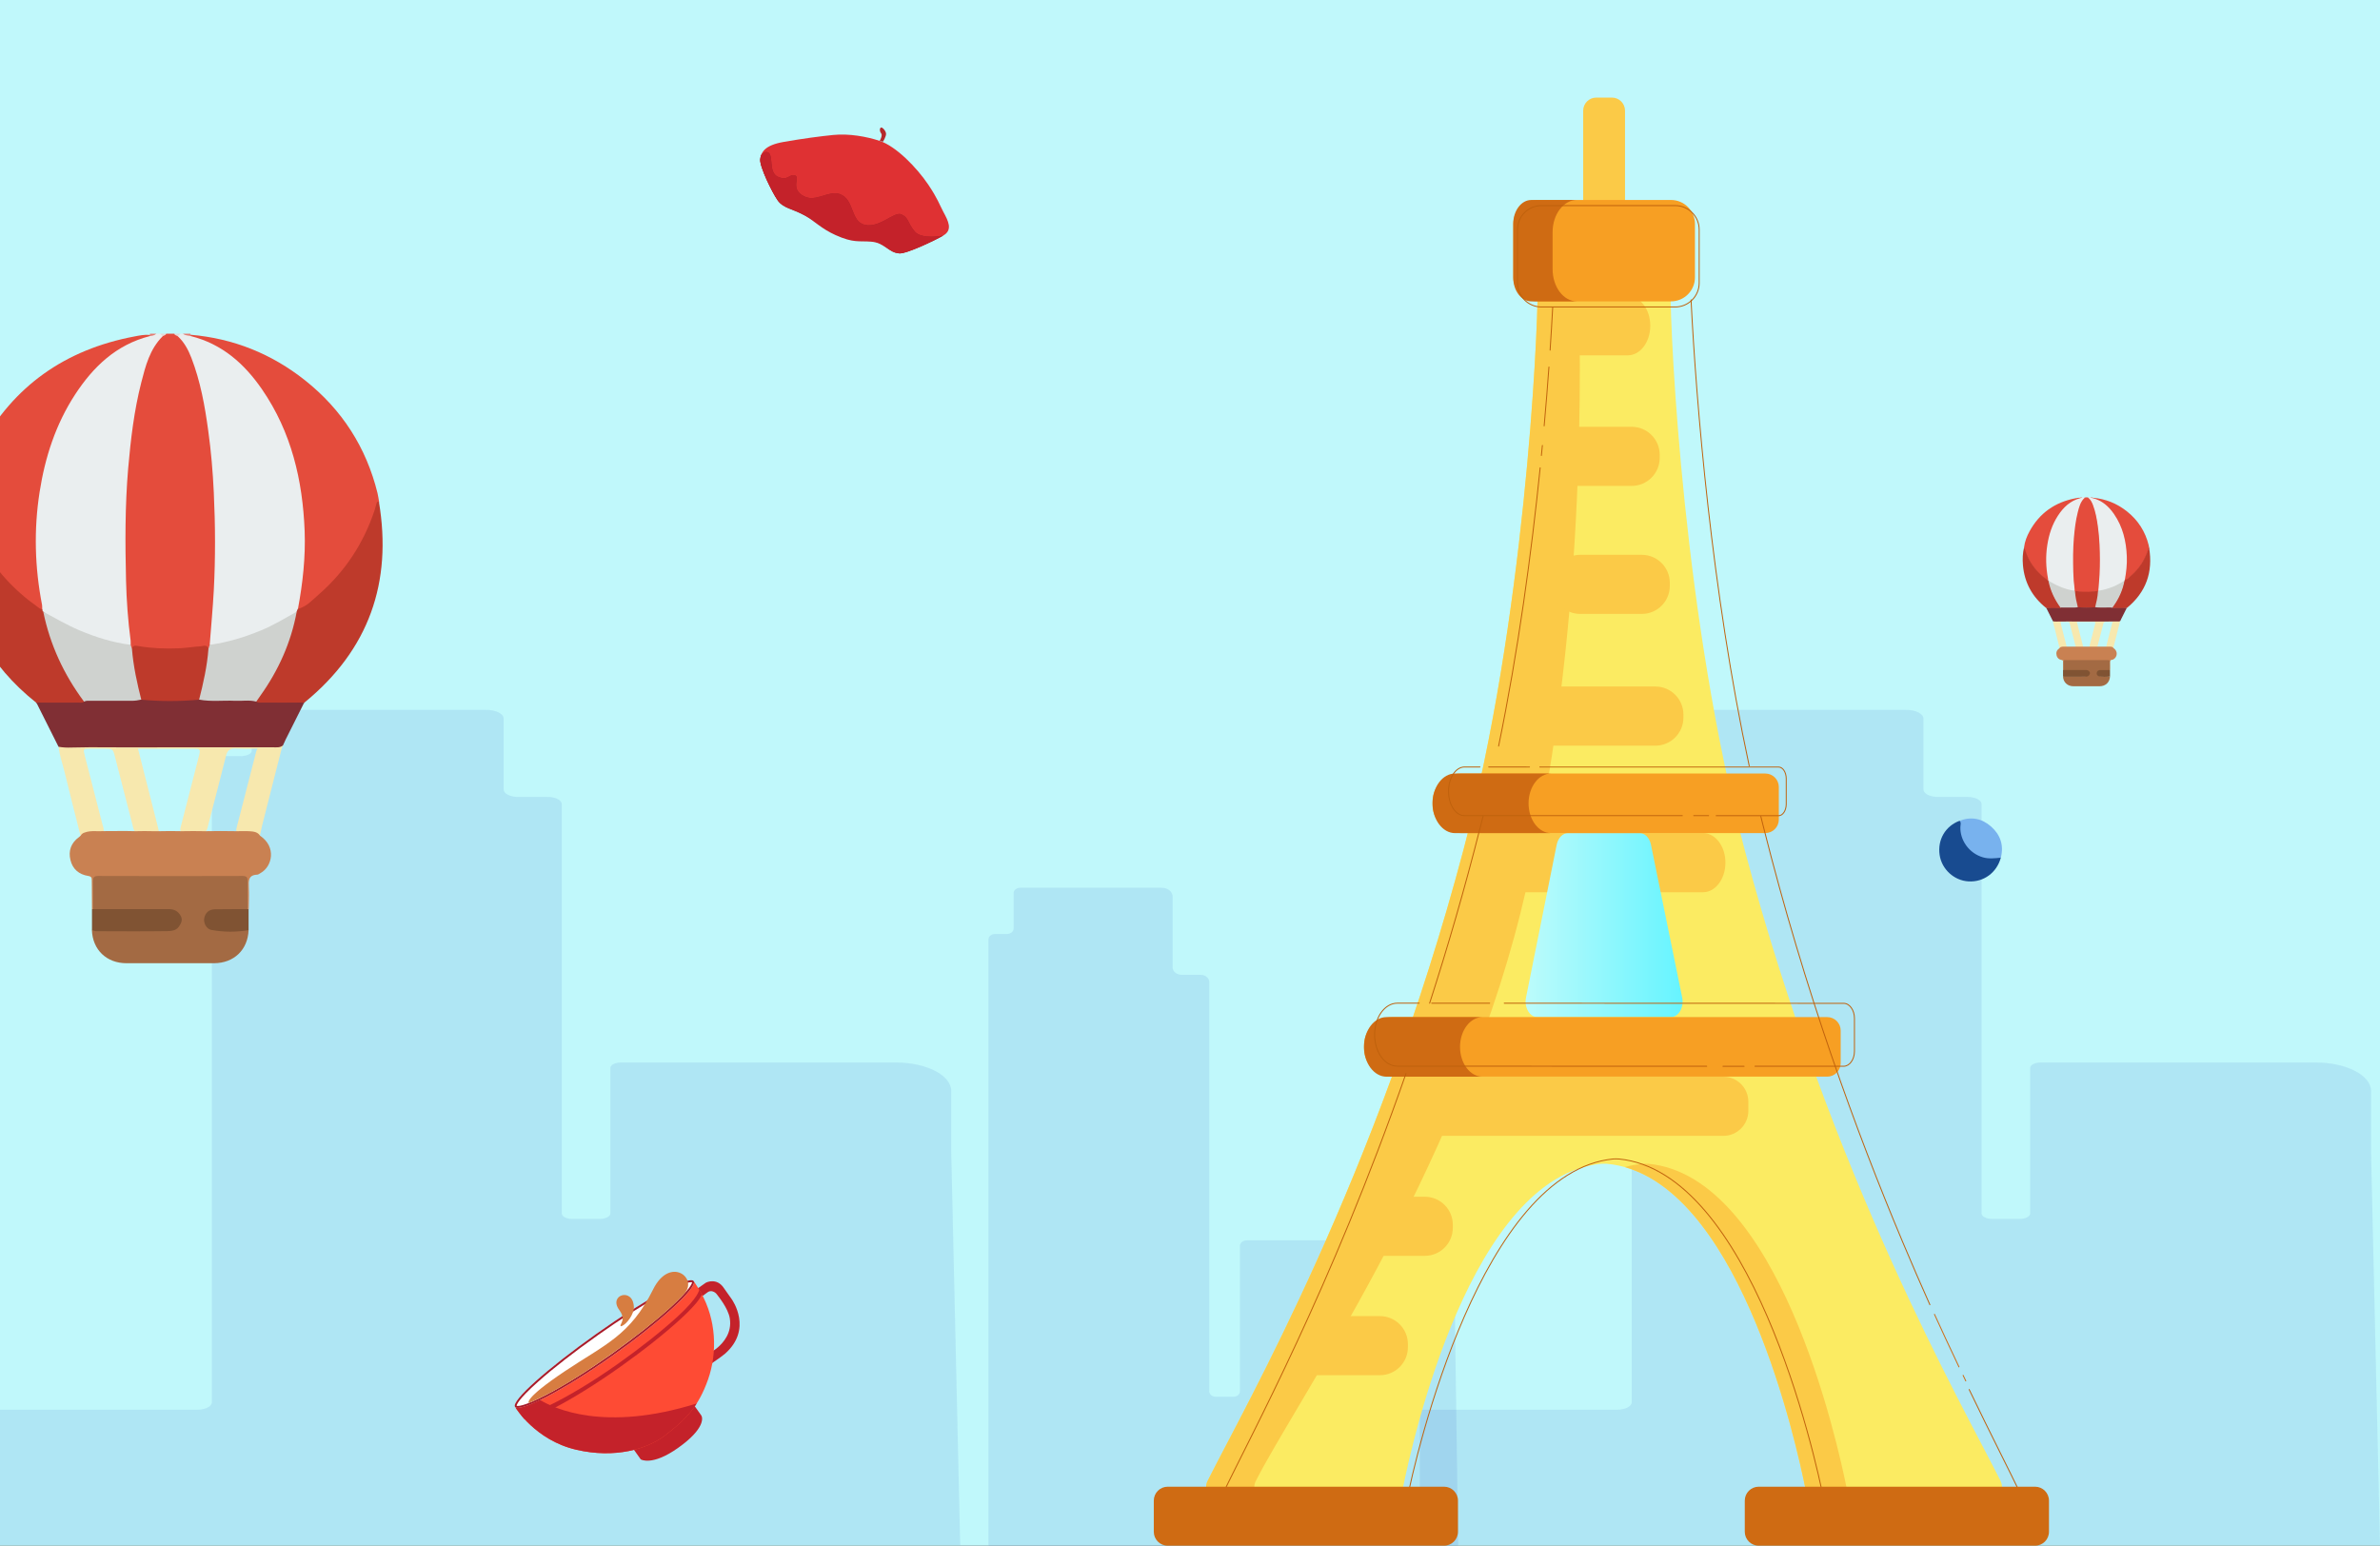 <svg width="1512" height="982" viewBox="0 0 1512 982" fill="none" xmlns="http://www.w3.org/2000/svg">
<rect x="0" y="0" width="1512" height="982" fill="#333333" stroke="none"/>
<g clip-path="url(#clip0_348_23135)">
<rect width="1512" height="982" fill="#C0F8FB"/>
<g style="mix-blend-mode:hard-light">
<path d="M604.298 731.494V693.094C604.298 683.108 588.563 675.021 569.133 675.021H394.47C390.774 675.021 387.764 676.568 387.764 678.467V770.952C387.764 772.852 384.755 774.399 381.059 774.399H363.582C359.886 774.399 356.876 772.852 356.876 770.952V510.866C356.876 508.342 352.916 506.306 348.006 506.306H329.103C324.087 506.306 319.969 504.217 319.969 501.612V456.536C319.916 453.47 315.058 451 309.092 451H166.637C162.941 451 159.932 452.547 159.932 454.446V476.916C159.932 478.816 156.922 480.363 153.226 480.363H141.346C137.65 480.363 134.64 481.91 134.64 483.809V890.873C134.64 893.478 130.522 895.622 125.4 895.622H0V981.676H610" fill="#1841BC" fill-opacity="0.1"/>
</g>
<g style="mix-blend-mode:hard-light">
<path d="M1506.3 731.494V693.094C1506.3 683.108 1490.56 675.021 1471.13 675.021H1296.47C1292.77 675.021 1289.76 676.568 1289.76 678.467V770.952C1289.76 772.852 1286.75 774.399 1283.06 774.399H1265.58C1261.89 774.399 1258.88 772.852 1258.88 770.952V510.866C1258.88 508.342 1254.92 506.306 1250.01 506.306H1231.1C1226.09 506.306 1221.97 504.217 1221.97 501.612V456.536C1221.92 453.47 1217.06 451 1211.09 451H1068.64C1064.94 451 1061.93 452.547 1061.93 454.446V476.916C1061.93 478.816 1058.92 480.363 1055.23 480.363H1043.35C1039.65 480.363 1036.64 481.91 1036.64 483.809V890.873C1036.64 893.478 1032.52 895.622 1027.4 895.622H902V981.676H1512" fill="#1841BC" fill-opacity="0.1"/>
</g>
<g style="mix-blend-mode:hard-light">
<path d="M924.401 844.494V806.094C924.401 796.108 914.47 788.021 902.207 788.021H791.969C789.636 788.021 787.736 789.568 787.736 791.467V883.952C787.736 885.852 785.837 887.399 783.504 887.399H772.474C770.141 887.399 768.242 885.852 768.242 883.952V623.866C768.242 621.342 765.742 619.306 762.643 619.306H750.713C747.547 619.306 744.948 617.217 744.948 614.612V569.536C744.914 566.47 741.848 564 738.083 564H648.173C645.84 564 643.94 565.547 643.94 567.446V589.916C643.94 591.816 642.041 593.363 639.708 593.363H632.21C629.877 593.363 627.978 594.91 627.978 596.809V1003.87C627.978 1006.48 625.379 1008.62 622.146 1008.62H543V1094.68H928" fill="#1841BC" fill-opacity="0.1"/>
</g>
<g clip-path="url(#clip1_348_23135)">
<path d="M1024.05 62H1014.11C1009.51 62 1005.79 65.725 1005.79 70.321V155.749C1005.79 160.344 1009.51 164.069 1014.11 164.069H1024.05C1028.64 164.069 1032.37 160.344 1032.37 155.749V70.321C1032.37 65.725 1028.64 62 1024.05 62Z" fill="#FBCA47"/>
<path d="M1270.99 940.925C1246.77 892.623 1163.7 748.386 1108.42 540.016C1069.81 394.44 1061.21 217.202 1061.21 181.663C1061.49 172.637 1043.79 168.477 1024.4 168.159C1021.47 168.124 1016.68 168.124 1013.75 168.159C994.362 168.477 976.663 172.637 976.945 181.663C976.945 217.202 968.377 394.44 929.735 540.016C874.452 748.421 791.386 892.623 767.165 940.925C764.838 945.544 767.376 951.714 771.537 951.714H885.946C888.343 951.714 890.424 949.599 891.023 946.531C897.369 914.729 934.601 747.046 1017.31 739.36C1017.91 739.29 1018.48 739.36 1019.08 739.325C1019.68 739.325 1020.24 739.325 1020.84 739.36C1103.55 747.011 1140.82 914.729 1147.13 946.531C1147.73 949.599 1149.81 951.714 1152.21 951.714H1266.58C1270.78 951.714 1273.28 945.544 1270.95 940.925H1270.99Z" fill="#FBEB62"/>
<path d="M1173.4 946.531C1167.05 914.73 1129.82 747.046 1047.11 739.36C1046.51 739.29 1045.94 739.36 1045.34 739.325C1044.74 739.325 1044.18 739.325 1043.58 739.36C1039.7 739.713 1035.89 740.453 1032.19 741.476C1106.97 762.489 1141.07 916.21 1147.13 946.531C1147.73 949.599 1149.81 951.714 1152.21 951.714H1178.47C1176.08 951.714 1174 949.599 1173.4 946.531Z" fill="#FBCA47"/>
<path d="M797.803 940.925C822.025 892.623 924.517 746.059 965.945 580.033C1010.54 401.244 1003.21 217.202 1003.21 181.663C1002.96 173.871 1016.12 169.711 1032.19 168.512C1029.65 168.336 1027.05 168.195 1024.37 168.159C1021.44 168.124 1016.64 168.124 1013.72 168.159C994.327 168.477 976.628 172.637 976.91 181.663C976.91 217.202 968.342 394.44 929.7 540.016C874.417 748.421 791.351 892.623 767.13 940.925C764.803 945.544 767.341 951.714 771.501 951.714H802.14C797.944 951.714 795.441 945.544 797.768 940.925H797.803Z" fill="#FBCA47"/>
<path d="M987.873 188.15H1034.2C1042.03 188.15 1048.41 196.541 1048.41 206.942C1048.41 217.308 1042.06 225.734 1034.2 225.734H987.873C980.046 225.734 980.822 217.343 980.822 206.942C980.822 196.577 980.046 188.15 987.873 188.15Z" fill="#FBCA47"/>
<path d="M1036.6 271.146H997.463C987.63 271.146 979.658 279.117 979.658 288.95V290.89C979.658 300.723 987.63 308.694 997.463 308.694H1036.6C1046.43 308.694 1054.4 300.723 1054.4 290.89V288.95C1054.4 279.117 1046.43 271.146 1036.6 271.146Z" fill="#FBCA47"/>
<path d="M1043.02 352.484H1003.88C994.048 352.484 986.076 360.455 986.076 370.289V372.228C986.076 382.061 994.048 390.033 1003.88 390.033H1043.02C1052.85 390.033 1060.82 382.061 1060.82 372.228V370.289C1060.82 360.455 1052.85 352.484 1043.02 352.484Z" fill="#FBCA47"/>
<path d="M979.271 436.149H1051.65C1061.46 436.149 1069.46 444.117 1069.46 453.954V455.928C1069.46 465.73 1061.49 473.733 1051.65 473.733H979.271C974.158 473.733 969.998 469.573 969.998 464.46V445.457C969.998 440.345 974.158 436.184 979.271 436.184V436.149Z" fill="#FBCA47"/>
<path d="M901.213 684.042H1094.84C1103.59 684.042 1110.71 691.164 1110.71 699.908V705.76C1110.71 714.504 1103.59 721.626 1094.84 721.626H901.213C897.123 721.626 893.809 718.312 893.809 714.222V691.481C893.809 687.391 897.123 684.077 901.213 684.077V684.042Z" fill="#FBCA47"/>
<path d="M905.161 760.303H874.875C865.042 760.303 857.07 768.274 857.07 778.108V780.047C857.07 789.88 865.042 797.852 874.875 797.852H905.161C914.994 797.852 922.966 789.88 922.966 780.047V778.108C922.966 768.274 914.994 760.303 905.161 760.303Z" fill="#FBCA47"/>
<path d="M876.638 836.141H837.502C827.669 836.141 819.697 844.113 819.697 853.946V855.885C819.697 865.718 827.669 873.69 837.502 873.69H876.638C886.471 873.69 894.442 865.718 894.442 855.885V853.946C894.442 844.113 886.471 836.141 876.638 836.141Z" fill="#FBCA47"/>
<path d="M1061.56 127.049H976.628C968.216 127.049 961.396 133.869 961.396 142.28V176.233C961.396 184.645 968.216 191.464 976.628 191.464H1061.56C1069.97 191.464 1076.79 184.645 1076.79 176.233V142.28C1076.79 133.869 1069.97 127.049 1061.56 127.049Z" fill="#F79F23"/>
<path d="M986.359 171.015V147.498C986.359 136.216 993.269 127.049 1001.84 127.049H972.82C966.509 127.049 961.361 133.819 961.361 142.175V176.339C961.361 184.695 966.474 191.464 972.82 191.464H1001.84C993.304 191.464 986.359 182.297 986.359 171.015Z" fill="#CF6B13"/>
<path d="M1081.94 529.298H957.869V566.847H983.572L989.46 537.513C990.306 533.247 993.232 530.285 996.582 530.285H1041.22C1044.53 530.285 1047.46 533.247 1048.34 537.478L1054.33 566.847H1081.94C1089.77 566.847 1096.15 558.456 1096.15 548.055C1096.15 537.654 1089.8 529.263 1081.94 529.263V529.298Z" fill="#FBCA47"/>
<path d="M969.47 633.73L988.967 536.632C989.848 532.295 992.81 529.263 996.194 529.263H1041.61C1044.99 529.263 1047.95 532.26 1048.83 536.596L1068.68 633.695C1069.99 640.006 1066.39 646.176 1061.46 646.176H976.697C971.761 646.176 968.2 640.006 969.47 633.73Z" fill="url(#paint0_linear_348_23135)"/>
<path d="M928.006 491.432H1121.5C1126.22 491.432 1130.07 495.275 1130.07 500V520.696C1130.07 525.42 1126.22 529.263 1121.5 529.263H928.006C918.099 529.263 910.096 521.224 910.096 511.352V509.343C910.096 499.435 918.134 491.432 928.006 491.432Z" fill="#F79F23"/>
<path d="M884.465 646.176H1160.81C1165.54 646.176 1169.38 650.019 1169.38 654.743V675.439C1169.38 680.164 1165.54 684.007 1160.81 684.007H884.465C874.558 684.007 866.555 675.968 866.555 666.096V664.086C866.555 654.179 874.593 646.176 884.465 646.176Z" fill="#F79F23"/>
<path d="M927.55 665.109C927.55 654.673 933.966 646.176 941.864 646.176H880.869C872.971 646.176 866.555 654.637 866.555 665.109C866.555 675.545 872.971 684.042 880.869 684.042H941.864C933.966 684.042 927.55 675.58 927.55 665.109Z" fill="#CF6B13"/>
<path d="M971.091 510.365C971.091 499.929 977.507 491.432 985.405 491.432H924.41C916.513 491.432 910.096 499.894 910.096 510.365C910.096 520.801 916.513 529.298 924.41 529.298H985.405C977.507 529.298 971.091 520.837 971.091 510.365Z" fill="#CF6B13"/>
<path d="M1064.24 130.61H979.307C970.895 130.61 964.076 137.43 964.076 145.841V179.794C964.076 188.206 970.895 195.025 979.307 195.025H1064.24C1072.65 195.025 1079.47 188.206 1079.47 179.794V145.841C1079.47 137.43 1072.65 130.61 1064.24 130.61Z" stroke="#BF610C" stroke-width="0.6" stroke-linecap="round" stroke-linejoin="round"/>
<path d="M942.214 518.439C941.721 520.484 941.368 521.859 940.452 525.385C930.439 564.978 919.544 602.351 908.227 637.361" stroke="#BF610C" stroke-width="0.6" stroke-linecap="round" stroke-linejoin="round"/>
<path d="M978.46 297.2C972.96 351.179 964.569 413.373 952.053 474.015" stroke="#BF610C" stroke-width="0.6" stroke-linecap="round" stroke-linejoin="round"/>
<path d="M979.869 282.992C979.657 285.107 979.446 287.223 979.234 289.373" stroke="#BF610C" stroke-width="0.6" stroke-linecap="round" stroke-linejoin="round"/>
<path d="M984.03 233.173C983.184 244.879 982.197 257.36 980.998 270.546" stroke="#BF610C" stroke-width="0.6" stroke-linecap="round" stroke-linejoin="round"/>
<path d="M986.429 195.025C985.97 203.416 985.441 212.583 984.771 222.455" stroke="#BF610C" stroke-width="0.6" stroke-linecap="round" stroke-linejoin="round"/>
<path d="M1111.27 486.602C1087.37 375.33 1077.57 255.738 1074.32 190.512" stroke="#BF610C" stroke-width="0.6" stroke-linecap="round" stroke-linejoin="round"/>
<path d="M1226.04 828.913C1220.43 816.397 1214.65 803.105 1208.76 789.073C1179.18 718.735 1146.6 629.675 1120.33 525.42C1119.77 523.163 1119.21 520.907 1118.64 518.65" stroke="#BF610C" stroke-width="0.6" stroke-linecap="round" stroke-linejoin="round"/>
<path d="M1244.51 868.401C1241.83 862.725 1239.04 856.837 1236.19 850.702C1233.83 845.625 1231.43 840.407 1228.96 835.013" stroke="#CF6B13" stroke-width="0.6" stroke-linecap="round" stroke-linejoin="round"/>
<path d="M1248.85 877.321C1248.28 876.158 1247.72 874.959 1247.15 873.76" stroke="#CF6B13" stroke-width="0.6" stroke-linecap="round" stroke-linejoin="round"/>
<path d="M893.243 681.962C845.223 819.5 794.946 911.168 776.718 949.352C774.391 954.253 776.895 960.775 781.125 960.775H888.237C890.634 960.775 892.75 958.554 893.349 955.346C899.73 921.71 941.757 744.367 1025.03 736.293C1025.63 736.222 1026.23 736.293 1026.8 736.258C1027.4 736.258 1027.96 736.258 1028.56 736.328C1111.84 744.473 1152.81 921.816 1159.15 955.451C1159.75 958.695 1161.87 960.916 1164.26 960.916H1279.41C1283.65 960.916 1286.18 954.429 1283.82 949.528C1276.95 935.108 1265.35 912.614 1251 882.786" stroke="#BF610C" stroke-width="0.6" stroke-linecap="round" stroke-linejoin="round"/>
<path d="M1084.27 677.414L887.672 677.343C879.704 677.343 873.287 668.388 873.287 657.317C873.287 646.282 879.739 637.326 887.707 637.326H901.599" stroke="#BF610C" stroke-width="0.6" stroke-linecap="round" stroke-linejoin="round"/>
<path d="M1108 677.449H1094.6" stroke="#BF610C" stroke-width="0.6" stroke-linecap="round" stroke-linejoin="round"/>
<path d="M955.648 637.361L1171.25 637.432C1175.05 637.432 1178.12 641.733 1178.12 646.987V667.859C1178.12 673.147 1175.02 677.413 1171.21 677.413H1139.34H1114.94" stroke="#BF610C" stroke-width="0.6" stroke-linecap="round" stroke-linejoin="round"/>
<path d="M909.566 637.361H946.375" stroke="#BF610C" stroke-width="0.6" stroke-linecap="round" stroke-linejoin="round"/>
<path d="M1068.75 518.192H930.369C924.763 518.157 920.215 511.246 920.25 502.714C920.25 494.182 924.798 487.271 930.404 487.271H940.206" stroke="#BF610C" stroke-width="0.6" stroke-linecap="round" stroke-linejoin="round"/>
<path d="M1085.46 518.192H1076.02" stroke="#BF610C" stroke-width="0.6" stroke-linecap="round" stroke-linejoin="round"/>
<path d="M978.213 487.307H1129.96C1132.64 487.342 1134.79 490.656 1134.79 494.746V510.859C1134.79 514.948 1132.6 518.227 1129.92 518.227H1107.47H1090.3" stroke="#BF610C" stroke-width="0.6" stroke-linecap="round" stroke-linejoin="round"/>
<path d="M945.775 487.271L971.689 487.307" stroke="#BF610C" stroke-width="0.6" stroke-linecap="round" stroke-linejoin="round"/>
<path d="M917.395 944.522H741.85C736.962 944.522 733 948.484 733 953.371V973.15C733 978.038 736.962 982 741.85 982H917.395C922.282 982 926.244 978.038 926.244 973.15V953.371C926.244 948.484 922.282 944.522 917.395 944.522Z" fill="#CF6B13"/>
<path d="M1292.85 944.522H1117.3C1112.42 944.522 1108.45 948.484 1108.45 953.371V973.15C1108.45 978.038 1112.42 982 1117.3 982H1292.85C1297.74 982 1301.7 978.038 1301.7 973.15V953.371C1301.7 948.484 1297.74 944.522 1292.85 944.522Z" fill="#CF6B13"/>
<g clip-path="url(#clip2_348_23135)">
<path d="M1271.11 544.908C1268.55 554.413 1260.21 560.543 1250.55 559.961C1241.39 559.418 1233.59 552.279 1232.23 543.162C1230.8 533.502 1235.88 524.811 1244.92 521.436C1246.82 522.018 1246.16 523.647 1246.16 524.85C1246.16 533.269 1249.92 539.243 1257.41 542.968C1260.79 544.636 1264.36 544.636 1267.97 544.442C1269.05 544.404 1270.18 543.938 1271.11 544.869V544.908Z" fill="#184B90"/>
<path d="M1271.11 544.908C1267.35 545.257 1263.62 545.761 1259.9 544.714C1250.82 542.153 1245.11 533.618 1245.42 525.393C1245.46 524.074 1246.08 522.638 1244.96 521.435C1252.37 518.603 1259.16 520 1264.98 525.16C1270.88 530.398 1273.13 537.071 1271.11 544.908Z" fill="#78B2EE"/>
</g>
</g>
<g clip-path="url(#clip3_348_23135)">
<path d="M1324.83 316H1326.28C1326.62 316.218 1327.07 316.187 1327.37 316.499C1328.85 317.763 1329.52 319.495 1330.16 321.226C1331.77 325.47 1332.49 329.9 1333.14 334.362C1334.59 344.066 1334.47 353.832 1334.3 363.582C1334.24 367.466 1333.91 371.367 1333.35 375.236C1333.28 375.594 1333.25 375.953 1332.8 376.062C1331.68 375.75 1330.55 376.031 1329.45 376.156C1326.31 376.515 1323.19 376.359 1320.07 376C1319.46 375.938 1318.87 375.938 1318.28 376.062C1317.81 375.969 1317.78 375.61 1317.7 375.251C1317.14 370.368 1316.7 365.485 1316.7 360.571C1316.7 354.924 1316.51 349.261 1316.95 343.613C1317.5 336.53 1318.23 329.463 1320.37 322.63C1321.07 320.399 1321.82 318.153 1323.69 316.484C1324.02 316.187 1324.47 316.218 1324.83 316Z" fill="#E44C3C"/>
<path d="M1333.06 375.282C1333.33 371.835 1333.66 368.371 1333.84 364.924C1334.17 358.699 1334.14 352.459 1333.84 346.218C1333.66 342.287 1333.33 338.371 1332.78 334.471C1332.14 329.76 1331.3 325.095 1329.59 320.633C1328.99 319.105 1328.23 317.638 1326.98 316.484C1326.84 316.016 1327.37 316.203 1327.48 316H1327.96C1328.48 316.203 1329.06 316.14 1329.57 316.359C1332.27 316.64 1334.52 317.95 1336.62 319.463C1340.94 322.599 1343.99 326.733 1346.26 331.413C1349.02 337.045 1350.55 343.005 1351.19 349.183C1351.85 355.626 1351.49 362.022 1350.18 368.387C1350.1 368.637 1349.98 368.855 1349.82 369.058C1346.11 371.663 1341.99 373.457 1337.6 374.674C1336.53 374.97 1335.44 375.251 1334.33 375.423C1333.89 375.485 1333.45 375.641 1333.08 375.282H1333.06Z" fill="#EAEEEF"/>
<path d="M1324.11 316.484C1321.65 318.933 1320.83 322.147 1320.02 325.314C1318.65 330.68 1318.01 336.172 1317.53 341.679C1316.92 348.808 1316.95 355.938 1317.12 363.067C1317.22 366.874 1317.5 370.696 1318 374.487C1318.03 374.752 1318 375.033 1318.01 375.298C1317.54 375.719 1317.03 375.485 1316.53 375.392C1311.47 374.456 1306.83 372.505 1302.46 369.9C1302.05 369.651 1301.66 369.385 1301.24 369.151C1301.02 368.98 1300.9 368.761 1300.85 368.496C1299.96 363.52 1299.4 358.527 1299.6 353.473C1299.98 344.206 1302.02 335.36 1307.14 327.388C1309.98 322.958 1313.6 319.323 1318.59 317.123C1319.51 316.718 1320.48 316.484 1321.47 316.359C1321.94 316.234 1322.43 316.156 1322.89 316H1323.61C1323.72 316.203 1324.25 316.016 1324.11 316.484Z" fill="#EAEEEF"/>
<path d="M1329.43 316.437C1328.93 316.328 1328.39 316.374 1327.96 316H1329.42C1329.42 316 1329.43 316.125 1329.42 316.203C1329.49 316.25 1329.52 316.312 1329.49 316.359C1329.46 316.421 1329.45 316.437 1329.42 316.437H1329.43Z" fill="#E57D73"/>
<path d="M1322.89 316C1322.55 316.328 1322.13 316.406 1321.68 316.437C1321.6 316.39 1321.58 316.343 1321.6 316.296C1321.63 316.25 1321.66 316.234 1321.68 316.234C1321.69 316.156 1321.69 316.078 1321.68 316H1322.88H1322.89Z" fill="#E57D73"/>
<path d="M1324.11 316.484C1323.94 316.328 1323.78 316.156 1323.61 316C1324.02 316 1324.42 316 1324.81 316C1324.67 316.296 1324.36 316.343 1324.09 316.484H1324.11Z" fill="#E5D8D6"/>
<path d="M1327.48 316C1327.31 316.156 1327.15 316.328 1326.98 316.484C1326.73 316.343 1326.42 316.296 1326.26 316C1326.67 316 1327.07 316 1327.48 316Z" fill="#E5D8D7"/>
<path d="M1329.43 316.437C1329.43 316.359 1329.43 316.281 1329.43 316.203C1337.62 316.905 1344.89 319.853 1351.22 324.877C1358.32 330.509 1362.91 337.716 1365.05 346.374C1365.19 346.936 1365.25 347.513 1365.36 348.091C1364.47 350.883 1363.41 353.598 1361.97 356.172C1359.34 360.914 1355.79 364.877 1351.35 368.075C1350.94 368.371 1350.54 368.917 1349.88 368.465C1350.8 363.551 1351.35 358.59 1351.16 353.598C1350.79 343.956 1348.65 334.768 1343.05 326.624C1339.71 321.772 1335.48 317.966 1329.45 316.452L1329.43 316.437Z" fill="#E44C3C"/>
<path d="M1321.68 316.234C1321.68 316.234 1321.68 316.374 1321.68 316.452C1315.2 318.106 1310.85 322.334 1307.4 327.607C1303.7 333.286 1301.68 339.573 1300.65 346.187C1299.52 353.379 1299.73 360.555 1301.11 367.7C1301.16 367.966 1301.13 368.247 1301.15 368.512C1300.54 368.855 1300.15 368.387 1299.76 368.106C1295.37 364.939 1291.8 361.055 1289.23 356.359C1288.26 354.596 1287.36 352.817 1286.68 350.93C1286.31 349.853 1285.89 348.793 1285.89 347.638C1286.33 344.034 1287.65 340.696 1289.37 337.544C1295.67 325.984 1305.5 319.027 1318.7 316.53C1319.66 316.343 1320.66 316.14 1321.68 316.234Z" fill="#E44C3C"/>
<path d="M1332.08 411.133C1330.62 411.133 1329.17 411.133 1327.7 411.133C1327.25 410.54 1327.57 409.931 1327.72 409.339C1328.81 405.064 1329.92 400.805 1331.01 396.53C1331.35 395.189 1331.29 395.111 1329.9 395.111C1326.4 395.111 1322.91 395.111 1319.43 395.111C1318.5 395.251 1318.95 395.86 1319.06 396.265C1319.84 399.401 1320.65 402.521 1321.46 405.641C1321.8 406.999 1322.18 408.356 1322.5 409.713C1322.63 410.197 1322.83 410.696 1322.43 411.148C1321.29 411.148 1320.16 411.148 1319.03 411.148C1318.54 410.711 1318.48 410.119 1318.34 409.557C1317.2 405.204 1316.11 400.852 1314.99 396.515C1314.63 395.142 1314.56 395.111 1313.1 395.095C1312.21 395.095 1311.33 395.095 1310.45 395.095C1308.92 395.095 1308.92 395.095 1309.28 396.499C1310.4 400.852 1311.51 405.204 1312.63 409.541C1312.77 410.056 1313 410.587 1312.79 411.133C1311.58 411.257 1310.35 411.039 1309.15 411.382C1308.01 406.406 1306.64 401.476 1305.41 396.515C1305.23 395.813 1305 395.173 1304.31 394.783V394.768C1306.09 394.424 1307.9 394.612 1309.7 394.596C1321.63 394.565 1333.57 394.596 1345.5 394.596C1346.01 394.596 1346.53 394.518 1347.06 394.487C1347.01 394.58 1346.97 394.69 1346.9 394.783C1345.55 395.423 1344.1 395.017 1342.69 395.095C1341.13 395.095 1339.56 395.142 1337.98 395.064C1336.89 395.017 1336.4 395.47 1336.17 396.468C1335.09 400.836 1333.94 405.173 1332.82 409.526C1332.68 410.087 1332.6 410.68 1332.11 411.117L1332.08 411.133Z" fill="#F7E8AE"/>
<path d="M1342.41 394.783C1343.89 394.783 1345.38 394.783 1346.86 394.783C1345.59 399.775 1344.31 404.768 1343.05 409.76C1342.89 410.399 1342.77 411.039 1342.63 411.694C1341.27 410.945 1339.77 411.257 1338.32 411.133C1337.98 410.696 1338.18 410.228 1338.29 409.791C1339.48 405.173 1340.66 400.571 1341.85 395.953C1341.96 395.532 1342.07 395.111 1342.4 394.799L1342.41 394.783Z" fill="#F7E8AE"/>
<path d="M1304.28 394.768C1305.05 394.627 1305.34 395.002 1305.52 395.688C1306.73 400.509 1307.96 405.329 1309.23 410.15C1309.35 410.602 1309.37 410.977 1309.12 411.382C1308.9 411.491 1308.68 411.585 1308.45 411.694C1307.42 407.607 1306.37 403.519 1305.38 399.417C1305 397.872 1304.44 396.374 1304.28 394.783V394.768Z" fill="#F7E8AE"/>
<path d="M1319.32 394.783C1320.63 399.916 1321.94 405.064 1323.24 410.197C1323.31 410.493 1323.35 410.805 1323.39 411.101C1323.06 411.101 1322.74 411.101 1322.41 411.101C1321.93 408.247 1321.02 405.47 1320.33 402.661C1319.76 400.29 1319.16 397.934 1318.51 395.579C1318.26 394.721 1318.63 394.643 1319.32 394.752V394.783Z" fill="#F7E8AE"/>
<path d="M1340.48 429.666C1340.34 433.426 1337.7 435.969 1333.88 435.984C1328.32 436 1322.77 436 1317.22 435.984C1313.41 435.984 1310.74 433.41 1310.62 429.666C1311.04 429.463 1311.48 429.541 1311.91 429.541C1315.84 429.541 1319.77 429.541 1323.71 429.541C1324.47 429.541 1325.23 429.526 1325.97 429.276C1326.78 429.011 1327.26 428.465 1327.22 427.623C1327.17 426.827 1326.61 426.374 1325.86 426.156C1325.36 426.016 1324.83 426.047 1324.3 426.047C1320.37 426.047 1316.44 426.047 1312.5 426.047C1311.88 426.047 1311.19 426.187 1310.71 425.626C1310.66 423.8 1310.73 421.959 1310.68 420.134C1310.65 419.37 1311.01 419.073 1311.72 419.027C1312.13 418.995 1312.52 418.995 1312.93 418.995C1321.32 418.995 1329.73 418.995 1338.12 418.995C1338.4 418.995 1338.68 418.995 1338.96 418.995C1340.27 419.058 1340.4 419.183 1340.4 420.431C1340.4 422.1 1340.4 423.785 1340.4 425.454C1340.2 426.125 1339.59 426 1339.1 426.016C1337.73 426.062 1336.37 426.016 1335 426.031C1334.56 426.031 1334.11 426.031 1333.67 426.125C1332.94 426.328 1332.5 426.811 1332.41 427.529C1332.3 428.262 1332.65 428.824 1333.32 429.167C1334 429.541 1334.78 429.541 1335.55 429.573C1337.19 429.635 1338.84 429.432 1340.48 429.666Z" fill="#A36A43"/>
<path d="M1340.3 425.672C1340.3 423.909 1340.27 422.162 1340.3 420.399C1340.3 419.682 1340.16 419.354 1339.32 419.354C1330.15 419.385 1320.97 419.385 1311.8 419.354C1310.96 419.354 1310.8 419.697 1310.82 420.399C1310.85 422.162 1310.82 423.909 1310.82 425.672C1310.77 425.75 1310.71 425.75 1310.63 425.688C1310.63 423.863 1310.6 422.037 1310.6 420.212C1310.6 419.744 1310.54 419.448 1309.93 419.354C1308.13 419.073 1306.93 418.028 1306.53 416.328C1306.09 414.549 1306.64 413.036 1308.2 411.913C1308.29 411.85 1308.38 411.757 1308.46 411.679C1308.65 411.367 1308.9 411.164 1309.26 411.07C1310.43 410.633 1311.66 410.899 1312.88 410.805C1314.91 410.805 1316.95 410.758 1318.98 410.821C1320.1 410.789 1321.22 410.789 1322.33 410.821C1322.71 410.821 1323.08 410.805 1323.45 410.821C1324.89 410.774 1326.31 410.789 1327.74 410.821C1329.2 410.789 1330.63 410.789 1332.08 410.821C1334.14 410.789 1336.18 410.774 1338.24 410.821C1339.09 410.821 1339.93 410.774 1340.77 410.836C1341.5 410.883 1342.22 410.992 1342.66 411.679C1345.84 413.816 1344.98 417.56 1342.77 418.792C1342.57 418.902 1342.35 419.089 1342.13 419.104C1340.41 419.167 1340.48 420.29 1340.52 421.491C1340.58 422.88 1340.52 424.284 1340.51 425.688C1340.44 425.766 1340.38 425.75 1340.33 425.672H1340.3Z" fill="#C98152"/>
<path d="M1310.62 425.688C1310.62 425.688 1310.74 425.688 1310.8 425.672C1315.62 425.672 1320.45 425.688 1325.28 425.672C1326.33 425.672 1327.04 426.078 1327.53 426.936C1327.98 427.716 1327.62 428.387 1327.2 429.011C1326.67 429.775 1325.73 429.853 1324.94 429.869C1320.43 429.931 1315.94 429.9 1311.43 429.885C1311.16 429.885 1310.9 429.744 1310.63 429.666C1310.63 428.34 1310.63 427.014 1310.63 425.672L1310.62 425.688Z" fill="#805333"/>
<path d="M1340.3 425.672C1340.3 425.672 1340.43 425.688 1340.48 425.688C1340.48 427.014 1340.48 428.34 1340.48 429.682C1338.11 430.072 1335.72 430.072 1333.36 429.635C1332.46 429.463 1331.86 428.34 1332.02 427.451C1332.21 426.374 1332.91 425.719 1334.06 425.704C1336.14 425.672 1338.23 425.688 1340.3 425.672Z" fill="#805333"/>
<path d="M1304.27 394.752C1302.89 392.022 1301.52 389.292 1300.15 386.546C1300.57 386.125 1301.12 386.218 1301.63 386.218C1317.57 386.218 1333.53 386.218 1349.48 386.218C1349.99 386.218 1350.54 386.125 1350.96 386.546C1349.82 388.808 1348.68 391.055 1347.56 393.317C1347.37 393.691 1347.2 394.097 1347.03 394.471C1346.45 394.955 1345.73 394.83 1345.06 394.83C1336.73 394.861 1328.42 394.799 1320.09 394.845C1315.62 394.877 1311.16 394.752 1306.7 394.877C1305.91 394.908 1305.09 394.877 1304.3 394.736L1304.27 394.752Z" fill="#802F34"/>
<path d="M1285.91 347.623C1286.89 350.571 1287.97 353.488 1289.51 356.234C1292.18 360.945 1295.75 364.877 1300.23 368.044C1300.51 368.247 1300.77 368.527 1301.18 368.512C1301.24 368.668 1301.12 368.917 1301.4 368.995C1301.72 369.245 1301.88 369.588 1301.97 369.994C1303.19 375.423 1305.44 380.415 1308.73 384.97C1309.03 385.376 1309.57 385.797 1309.06 386.406C1306.03 386.421 1303.02 386.577 1300.01 386.328C1291.05 379.229 1286.11 370.134 1285.16 358.995C1284.83 355.173 1284.99 351.382 1285.91 347.623Z" fill="#BE3A2B"/>
<path d="M1349.85 368.465C1351.52 368.044 1352.61 366.78 1353.8 365.75C1358.85 361.351 1362.38 355.969 1364.47 349.713C1364.63 349.229 1364.77 348.746 1364.89 348.262C1364.97 347.981 1365.13 348.013 1365.33 348.091C1367.87 363.379 1363.46 376.234 1351.12 386.312C1348.11 386.546 1345.09 386.39 1342.08 386.39C1341.57 385.922 1341.99 385.532 1342.21 385.173C1342.88 384.112 1343.64 383.114 1344.3 382.038C1346.56 378.325 1348.11 374.331 1349.09 370.119C1349.2 369.682 1349.45 369.339 1349.63 368.964C1349.7 368.793 1349.77 368.637 1349.84 368.465H1349.85Z" fill="#BE3A2B"/>
<path d="M1320.05 385.891C1320.02 386.25 1319.79 386.312 1319.46 386.312C1316.2 386.312 1312.94 386.312 1309.68 386.312C1309.49 386.312 1309.31 386.187 1309.12 386.125C1305.27 380.961 1302.63 375.267 1301.35 368.995C1303.63 370.212 1305.86 371.523 1308.25 372.537C1311.38 373.863 1314.61 374.877 1318.01 375.298C1318.09 375.548 1318.17 375.797 1318.25 376.047C1318.54 376.25 1318.57 376.562 1318.62 376.874C1318.99 379.526 1319.52 382.162 1320.12 384.783C1320.2 385.158 1320.32 385.548 1320.05 385.906V385.891Z" fill="#CFD2CF"/>
<path d="M1341.96 386.109C1341.6 386.359 1341.19 386.312 1340.8 386.312C1337.9 386.312 1335.02 386.312 1332.11 386.312C1331.74 386.312 1331.18 386.562 1331.04 385.891C1330.8 385.579 1330.87 385.22 1330.94 384.877C1331.55 382.178 1332.1 379.479 1332.47 376.749C1332.5 376.484 1332.57 376.203 1332.83 376.047C1332.91 375.797 1332.99 375.548 1333.07 375.298C1336.45 374.846 1339.66 373.863 1342.8 372.568C1345.2 371.585 1347.4 370.243 1349.65 368.98C1348.57 374.846 1346.17 380.181 1342.68 385.064C1342.43 385.407 1342.19 385.766 1341.94 386.125L1341.96 386.109Z" fill="#CFD2CF"/>
<path d="M1332.83 376.031C1332.58 379.37 1331.85 382.63 1331.02 385.875C1330.74 386.296 1330.32 386.312 1329.87 386.312C1326.98 386.312 1324.09 386.312 1321.21 386.312C1320.76 386.312 1320.33 386.312 1320.05 385.875C1319.23 382.63 1318.51 379.37 1318.24 376.031C1318.43 375.282 1319.07 375.485 1319.52 375.548C1322.02 375.969 1324.53 376.062 1327.04 375.969C1328.48 375.922 1329.9 375.672 1331.32 375.579C1331.85 375.548 1332.55 375.173 1332.83 376.031Z" fill="#BE3A2B"/>
<path d="M1341.96 386.109C1342.33 386.437 1342.8 386.297 1343.22 386.312C1345.86 386.312 1348.49 386.312 1351.13 386.312C1351.07 386.39 1351.01 386.468 1350.94 386.546C1334.02 386.546 1317.07 386.546 1300.15 386.546C1300.09 386.468 1300.02 386.39 1299.96 386.312C1302.6 386.312 1305.23 386.312 1307.87 386.312C1308.29 386.312 1308.76 386.453 1309.13 386.125C1309.54 385.891 1309.99 385.969 1310.41 385.969C1313 385.969 1315.61 385.969 1318.2 385.969C1318.81 385.969 1319.38 385.891 1319.98 385.75C1323.69 386.109 1327.39 386.094 1331.1 385.75C1333.36 386.172 1335.64 385.86 1337.9 385.969C1339.24 386.031 1340.62 385.766 1341.94 386.125L1341.96 386.109Z" fill="#802F34"/>
</g>
<g clip-path="url(#clip4_348_23135)">
<path d="M599.411 134.831C596.717 129.736 595.757 126.295 589.781 117.385C582.312 106.315 569.348 93.004 558.864 89.51C550.622 86.762 539.391 84.735 529.361 85.748C521.332 86.549 509.941 88.042 497.831 90.176C485.72 92.284 483.479 96.739 482.999 101.247C482.546 105.755 490.468 122.107 494.096 127.255C497.724 132.404 505.593 131.737 509.248 135.098C512.902 138.459 528.614 141.473 531.789 144.248C534.963 147.022 550.595 150.917 555.903 152.064C561.212 153.211 567.321 160.306 571.402 160.947C575.483 161.587 593.143 153.131 599.331 149.583C605.52 146.035 602.239 140.113 599.411 134.805V134.831Z" fill="#DF3133"/>
<path d="M559.799 84.708C560.893 86.122 558.865 89.509 558.865 89.509L560.946 90.016C560.946 90.016 563.107 86.602 562.893 84.814C562.68 83.027 560.546 80.68 559.665 81.053C558.785 81.4 558.705 83.294 559.799 84.734V84.708Z" fill="#B5282B"/>
<path d="M581.033 146.969C576.392 141.393 577.405 138.432 572.764 136.245C568.149 134.058 559.266 144.781 549.689 142.914C540.113 141.047 543.047 126.775 533.604 123.334C526.428 120.72 518.532 128.589 510.956 124.801C501.487 120.08 508.662 112.504 505.008 111.437C501.353 110.37 500.633 115.251 494.151 112.29C487.695 109.329 492.017 97.832 487.455 96.632C485.988 96.258 484.654 97.165 483.507 98.606C483.214 99.486 483.054 100.366 482.974 101.273C482.52 105.781 490.443 122.134 494.071 127.282C497.699 132.43 502.927 132.457 511.277 136.885C518.079 140.486 521.253 143.074 530.456 147.155C537.419 150.223 544.861 152.277 552.624 152.891C561.64 153.611 564.308 160.52 571.35 160.973C575.458 161.24 593.09 153.157 599.279 149.609C599.279 149.609 585.621 152.517 580.98 146.969H581.033Z" fill="#9E2427"/>
<path d="M581.033 146.969C576.392 141.393 577.405 138.432 572.764 136.245C568.149 134.058 559.266 144.781 549.689 142.914C540.113 141.047 543.047 126.775 533.604 123.334C526.428 120.72 518.532 128.589 510.956 124.801C501.487 120.08 508.662 112.504 505.008 111.437C501.353 110.37 500.633 115.251 494.151 112.29C487.695 109.329 492.017 97.832 487.455 96.632C485.988 96.258 484.654 97.165 483.507 98.606C483.214 99.486 483.054 100.366 482.974 101.273C482.52 105.781 490.443 122.134 494.071 127.282C497.699 132.43 503.087 132.19 511.277 136.885C517.625 140.54 521.68 145.235 530.856 149.369C542.3 154.518 545.635 152.917 553.397 153.531C562.414 154.251 564.281 160.52 571.323 160.973C575.431 161.24 593.064 153.157 599.253 149.609C599.253 149.609 585.595 152.517 580.953 146.969H581.033Z" fill="#C4222A"/>
</g>
<g clip-path="url(#clip5_348_23135)">
<path d="M105.761 212H110.597C111.741 212.728 113.249 212.624 114.238 213.664C119.178 217.876 121.414 223.648 123.546 229.421C128.902 243.565 131.294 258.334 133.478 273.206C138.314 305.552 137.898 338.105 137.326 370.606C137.118 383.555 136.026 396.555 134.154 409.452C133.946 410.648 133.842 411.844 132.334 412.208C128.59 411.168 124.846 412.104 121.154 412.52C110.701 413.716 100.301 413.196 89.9 412C87.873 411.792 85.896 411.792 83.92 412.208C82.36 411.896 82.256 410.7 81.996 409.504C80.124 393.227 78.668 376.951 78.668 360.57C78.668 341.745 78.044 322.868 79.5 304.044C81.32 280.435 83.764 256.878 90.889 234.101C93.229 226.665 95.725 219.176 101.965 213.612C103.057 212.624 104.565 212.728 105.761 212Z" fill="#E44C3C"/>
<path d="M133.218 409.608C134.103 398.115 135.195 386.571 135.819 375.079C136.911 354.33 136.807 333.529 135.819 312.728C135.195 299.624 134.103 286.571 132.282 273.57C130.15 257.866 127.342 242.317 121.622 227.445C119.646 222.348 117.098 217.46 112.938 213.612C112.47 212.052 114.238 212.676 114.602 212H116.214C117.93 212.676 119.854 212.468 121.57 213.196C130.566 214.132 138.055 218.5 145.075 223.544C159.48 233.997 169.62 247.777 177.212 263.378C186.417 282.151 191.513 302.016 193.645 322.608C195.829 344.085 194.633 365.406 190.265 386.623C190.005 387.455 189.589 388.183 189.069 388.859C176.692 397.543 162.964 403.524 148.351 407.58C144.763 408.568 141.123 409.504 137.431 410.076C135.975 410.284 134.519 410.804 133.27 409.608H133.218Z" fill="#EAEEEF"/>
<path d="M103.369 213.612C95.152 221.776 92.448 232.489 89.744 243.045C85.168 260.934 83.036 279.239 81.424 297.595C79.396 321.36 79.5 345.125 80.072 368.89C80.384 381.579 81.32 394.319 82.984 406.956C83.088 407.84 82.984 408.776 83.036 409.66C81.476 411.064 79.76 410.284 78.096 409.972C61.247 406.852 45.75 400.352 31.19 391.667C29.838 390.835 28.538 389.951 27.134 389.171C26.405 388.599 25.989 387.871 25.833 386.987C22.869 370.398 20.997 353.758 21.673 336.909C22.921 306.02 29.734 276.535 46.79 249.962C56.255 235.193 68.319 223.076 84.96 215.744C88.028 214.392 91.252 213.612 94.58 213.196C96.14 212.78 97.752 212.52 99.312 212H101.704C102.068 212.676 103.837 212.052 103.369 213.612Z" fill="#EAEEEF"/>
<path d="M121.101 213.456C119.437 213.092 117.617 213.248 116.213 212H121.049C121.049 212 121.101 212.416 121.049 212.676C121.309 212.832 121.413 213.04 121.309 213.196C121.205 213.404 121.153 213.456 121.049 213.456H121.101Z" fill="#E57D73"/>
<path d="M99.313 212C98.169 213.092 96.765 213.352 95.257 213.456C94.997 213.3 94.945 213.144 94.997 212.988C95.101 212.832 95.205 212.78 95.257 212.78C95.309 212.52 95.309 212.26 95.257 212H99.261H99.313Z" fill="#E57D73"/>
<path d="M103.369 213.612C102.797 213.092 102.277 212.52 101.705 212C103.057 212 104.409 212 105.709 212C105.241 212.988 104.201 213.144 103.317 213.612H103.369Z" fill="#E5D8D6"/>
<path d="M114.601 212C114.029 212.52 113.509 213.092 112.937 213.612C112.105 213.144 111.065 212.988 110.545 212C111.897 212 113.249 212 114.601 212Z" fill="#E5D8D7"/>
<path d="M121.102 213.456C121.102 213.196 121.102 212.936 121.102 212.676C148.403 215.016 172.636 224.845 193.748 241.589C217.409 260.362 232.698 284.387 239.822 313.248C240.29 315.12 240.498 317.044 240.862 318.968C237.898 328.277 234.362 337.325 229.578 345.905C220.79 361.714 208.985 374.923 194.164 385.583C192.812 386.571 191.46 388.391 189.276 386.883C192.344 370.502 194.164 353.966 193.54 337.325C192.292 305.188 185.168 274.559 166.499 247.413C155.371 231.241 141.278 218.552 121.154 213.508L121.102 213.456Z" fill="#E44C3C"/>
<path d="M95.258 212.78C95.258 212.78 95.258 213.248 95.258 213.508C73.677 219.02 59.168 233.113 47.676 250.69C35.351 269.618 28.591 290.575 25.159 312.624C21.415 336.597 22.091 360.518 26.719 384.335C26.875 385.219 26.771 386.155 26.823 387.039C24.795 388.183 23.495 386.623 22.195 385.687C7.582 375.131 -4.326 362.182 -12.907 346.529C-16.131 340.653 -19.147 334.725 -21.383 328.433C-22.631 324.845 -24.035 321.308 -24.035 317.46C-22.579 305.448 -18.159 294.319 -12.439 283.815C8.57 245.281 41.331 222.088 85.325 213.768C88.549 213.144 91.877 212.468 95.258 212.78Z" fill="#E44C3C"/>
<path d="M129.943 529.109C125.054 529.109 120.218 529.109 115.33 529.109C113.822 527.133 114.914 525.105 115.382 523.129C119.022 508.88 122.714 494.683 126.354 480.435C127.499 475.963 127.291 475.703 122.662 475.703C111.014 475.703 99.365 475.703 87.769 475.703C84.649 476.171 86.157 478.199 86.521 479.551C89.121 490.003 91.825 500.404 94.529 510.804C95.673 515.328 96.921 519.852 98.013 524.377C98.429 525.989 99.105 527.653 97.753 529.161C93.957 529.161 90.213 529.161 86.417 529.161C84.805 527.705 84.597 525.729 84.129 523.857C80.333 509.348 76.692 494.839 72.948 480.383C71.752 475.807 71.544 475.703 66.656 475.651C63.692 475.651 60.78 475.651 57.816 475.651C52.719 475.651 52.719 475.651 53.916 480.331C57.66 494.839 61.352 509.348 65.096 523.805C65.564 525.521 66.344 527.289 65.616 529.109C61.612 529.525 57.504 528.797 53.499 529.941C49.703 513.352 45.127 496.919 41.019 480.383C40.447 478.043 39.667 475.911 37.379 474.611V474.559C43.307 473.415 49.339 474.039 55.32 473.987C95.101 473.883 134.883 473.987 174.664 473.987C176.38 473.987 178.097 473.727 179.865 473.623C179.709 473.935 179.553 474.299 179.345 474.611C174.82 476.743 169.984 475.391 165.304 475.651C160.104 475.651 154.852 475.807 149.599 475.547C145.959 475.391 144.347 476.899 143.567 480.227C139.979 494.787 136.131 509.244 132.387 523.753C131.919 525.625 131.659 527.601 130.047 529.057L129.943 529.109Z" fill="#F7E8AE"/>
<path d="M164.368 474.611C169.308 474.611 174.249 474.611 179.189 474.611C174.977 491.251 170.713 507.892 166.5 524.533C165.98 526.665 165.564 528.797 165.096 530.981C160.572 528.485 155.58 529.525 150.744 529.109C149.6 527.653 150.276 526.093 150.64 524.637C154.592 509.244 158.544 493.903 162.496 478.511C162.86 477.107 163.224 475.703 164.316 474.663L164.368 474.611Z" fill="#F7E8AE"/>
<path d="M37.275 474.558C39.824 474.09 40.812 475.338 41.384 477.627C45.44 493.695 49.548 509.764 53.76 525.832C54.176 527.341 54.228 528.589 53.396 529.941C52.668 530.305 51.94 530.617 51.16 530.981C47.728 517.356 44.244 503.732 40.916 490.055C39.667 484.907 37.795 479.915 37.275 474.61V474.558Z" fill="#F7E8AE"/>
<path d="M87.404 474.611C91.772 491.719 96.141 508.88 100.457 525.989C100.717 526.977 100.821 528.017 100.977 529.005C99.885 529.005 98.793 529.005 97.701 529.005C96.088 519.488 93.072 510.232 90.784 500.872C88.86 492.967 86.884 485.115 84.7 477.263C83.868 474.403 85.116 474.143 87.404 474.507V474.611Z" fill="#F7E8AE"/>
<path d="M157.919 590.887C157.451 603.42 148.662 611.896 135.922 611.948C117.409 612 98.896 612 80.384 611.948C67.695 611.948 58.803 603.368 58.387 590.887C59.791 590.211 61.247 590.471 62.703 590.471C75.807 590.471 88.912 590.471 102.016 590.471C104.565 590.471 107.113 590.419 109.557 589.587C112.261 588.703 113.873 586.883 113.717 584.075C113.561 581.423 111.689 579.915 109.193 579.187C107.529 578.719 105.761 578.823 103.993 578.823C90.888 578.823 77.784 578.823 64.679 578.823C62.599 578.823 60.311 579.291 58.699 577.419C58.543 571.334 58.751 565.198 58.595 559.114C58.491 556.566 59.687 555.578 62.079 555.422C63.431 555.318 64.731 555.318 66.083 555.318C94.06 555.318 122.089 555.318 150.066 555.318C151.002 555.318 151.938 555.318 152.875 555.318C157.243 555.526 157.659 555.942 157.659 560.102C157.659 565.666 157.659 571.282 157.659 576.847C156.983 579.083 154.955 578.667 153.343 578.719C148.766 578.875 144.242 578.719 139.666 578.771C138.21 578.771 136.702 578.771 135.246 579.083C132.802 579.759 131.346 581.371 131.034 583.763C130.67 586.207 131.814 588.079 134.05 589.223C136.338 590.471 138.938 590.471 141.486 590.575C146.946 590.783 152.459 590.107 157.919 590.887Z" fill="#A36A43"/>
<path d="M157.348 577.575C157.348 571.698 157.244 565.874 157.348 559.998C157.348 557.606 156.88 556.514 154.072 556.514C123.495 556.618 92.917 556.618 62.34 556.514C59.532 556.514 59.012 557.658 59.064 559.998C59.168 565.874 59.064 571.698 59.064 577.575C58.908 577.835 58.7 577.835 58.44 577.627C58.44 571.542 58.336 565.458 58.336 559.374C58.336 557.814 58.128 556.826 56.1 556.514C50.12 555.578 46.116 552.094 44.764 546.425C43.307 540.497 45.127 535.453 50.328 531.709C50.64 531.501 50.952 531.189 51.212 530.929C51.836 529.889 52.668 529.213 53.864 528.901C57.764 527.445 61.872 528.329 65.928 528.017C72.689 528.017 79.501 527.861 86.261 528.069C90.005 527.965 93.749 527.965 97.442 528.069C98.69 528.069 99.938 528.017 101.186 528.069C105.97 527.913 110.702 527.965 115.486 528.069C120.323 527.965 125.107 527.965 129.943 528.069C136.807 527.965 143.619 527.913 150.484 528.069C153.292 528.069 156.1 527.913 158.908 528.121C161.352 528.277 163.744 528.641 165.2 530.929C175.809 538.053 172.949 550.534 165.564 554.642C164.888 555.006 164.16 555.63 163.432 555.682C157.712 555.89 157.92 559.634 158.076 563.638C158.284 568.266 158.076 572.946 158.024 577.627C157.816 577.887 157.608 577.835 157.452 577.575H157.348Z" fill="#C98152"/>
<path d="M58.387 577.627C58.387 577.627 58.803 577.627 59.011 577.575C75.079 577.575 91.148 577.627 107.269 577.575C110.753 577.575 113.145 578.927 114.757 581.787C116.265 584.387 115.069 586.623 113.665 588.703C111.897 591.251 108.777 591.511 106.125 591.563C91.096 591.771 76.119 591.667 61.091 591.615C60.207 591.615 59.323 591.147 58.439 590.887C58.439 586.467 58.439 582.047 58.439 577.575L58.387 577.627Z" fill="#805333"/>
<path d="M157.346 577.575C157.346 577.575 157.763 577.627 157.919 577.627C157.919 582.047 157.919 586.467 157.919 590.939C150.014 592.239 142.058 592.239 134.206 590.783C131.189 590.211 129.213 586.467 129.733 583.503C130.357 579.915 132.697 577.731 136.546 577.679C143.462 577.575 150.43 577.627 157.346 577.575Z" fill="#805333"/>
<path d="M37.223 474.506C32.647 465.406 28.07 456.306 23.494 447.153C24.898 445.749 26.718 446.061 28.434 446.061C81.581 446.061 134.779 446.061 187.925 446.061C189.641 446.061 191.461 445.749 192.865 447.153C189.069 454.694 185.273 462.182 181.528 469.722C180.904 470.97 180.332 472.322 179.76 473.57C177.836 475.182 175.444 474.766 173.208 474.766C145.439 474.87 117.722 474.662 89.953 474.818C75.08 474.922 60.208 474.506 45.335 474.922C42.683 475.026 39.979 474.922 37.327 474.454L37.223 474.506Z" fill="#802F34"/>
<path d="M-23.985 317.408C-20.709 327.237 -17.121 336.961 -11.972 346.113C-3.08 361.818 8.828 374.923 23.753 385.479C24.689 386.155 25.573 387.091 26.925 387.039C27.133 387.559 26.717 388.391 27.653 388.651C28.745 389.483 29.265 390.627 29.577 391.979C33.633 410.076 41.122 426.717 52.094 441.901C53.082 443.253 54.902 444.657 53.186 446.685C43.098 446.737 33.061 447.257 23.025 446.425C-6.824 422.764 -23.309 392.447 -26.481 355.318C-27.573 342.577 -27.053 329.941 -23.985 317.408Z" fill="#BE3A2B"/>
<path d="M189.172 386.883C194.736 385.479 198.376 381.267 202.329 377.835C219.177 363.17 230.93 345.229 237.898 324.376C238.418 322.764 238.886 321.152 239.302 319.54C239.562 318.604 240.082 318.708 240.758 318.968C249.234 369.93 234.518 412.78 193.384 446.373C183.348 447.153 173.311 446.633 163.275 446.633C161.559 445.073 162.963 443.773 163.691 442.577C165.927 439.041 168.475 435.713 170.659 432.125C178.2 419.748 183.348 406.436 186.624 392.395C186.988 390.939 187.82 389.795 188.444 388.547C188.652 387.975 188.912 387.455 189.12 386.883H189.172Z" fill="#BE3A2B"/>
<path d="M89.849 444.969C89.745 446.165 88.965 446.373 87.873 446.373C77.004 446.373 66.136 446.373 55.267 446.373C54.643 446.373 54.019 445.957 53.395 445.749C40.551 428.537 31.762 409.556 27.498 388.651C35.09 392.707 42.527 397.075 50.483 400.456C60.935 404.876 71.7 408.256 83.036 409.66C83.296 410.492 83.556 411.324 83.816 412.156C84.804 412.832 84.908 413.872 85.064 414.912C86.312 423.753 88.081 432.541 90.057 441.277C90.317 442.525 90.733 443.825 89.849 445.021V444.969Z" fill="#CFD2CF"/>
<path d="M162.859 445.697C161.663 446.529 160.311 446.373 159.01 446.373C149.338 446.373 139.718 446.373 130.045 446.373C128.797 446.373 126.925 447.205 126.457 444.969C125.677 443.929 125.885 442.733 126.145 441.589C128.173 432.593 129.993 423.597 131.241 414.496C131.345 413.612 131.553 412.676 132.437 412.156C132.697 411.324 132.957 410.492 133.217 409.66C144.502 408.152 155.214 404.876 165.667 400.56C173.675 397.283 181.007 392.811 188.496 388.599C184.907 408.152 176.899 425.937 165.251 442.213C164.419 443.357 163.639 444.553 162.807 445.749L162.859 445.697Z" fill="#CFD2CF"/>
<path d="M132.438 412.104C131.606 423.233 129.162 434.101 126.406 444.917C125.47 446.321 124.066 446.373 122.558 446.373C112.938 446.373 103.317 446.373 93.697 446.373C92.189 446.373 90.785 446.373 89.849 444.917C87.093 434.101 84.7 423.233 83.816 412.104C84.44 409.608 86.573 410.284 88.081 410.492C96.401 411.896 104.773 412.208 113.146 411.896C117.93 411.74 122.662 410.908 127.394 410.596C129.162 410.492 131.502 409.244 132.438 412.104Z" fill="#BE3A2B"/>
<path d="M162.859 445.697C164.107 446.789 165.667 446.321 167.071 446.373C175.859 446.373 184.648 446.373 193.436 446.373C193.228 446.633 193.02 446.893 192.812 447.153C136.39 447.153 79.915 447.153 23.493 447.153C23.285 446.893 23.077 446.633 22.869 446.373C31.657 446.373 40.446 446.373 49.234 446.373C50.638 446.373 52.198 446.841 53.446 445.749C54.798 444.969 56.306 445.229 57.711 445.229C66.343 445.229 75.027 445.229 83.66 445.229C85.688 445.229 87.612 444.969 89.588 444.501C101.964 445.697 114.289 445.645 126.665 444.501C134.206 445.905 141.798 444.865 149.338 445.229C153.81 445.437 158.387 444.553 162.807 445.749L162.859 445.697Z" fill="#802F34"/>
</g>
<path d="M402.412 920.618L407.073 927.173C407.073 927.173 414.199 931.623 430.736 919.897C447.935 907.719 446.521 900.653 445.499 899.21L439.906 891.333L402.442 920.618H402.412Z" fill="#C4222A"/>
<path d="M439.336 821.335C439.336 821.335 447.033 815.863 448.176 815.081C449.318 814.299 455.422 812.044 459.571 817.907L464.803 825.304C465.344 826.056 478.334 844.547 460.473 860.152C458.128 862.197 448.025 868.962 448.025 868.962L449.048 861.024C449.048 861.024 454.34 857.506 456.084 855.973C459.361 853.086 465.074 846.953 463.661 837.692C462.638 831.047 456.114 823.319 455.272 822.147C454.43 820.974 451.814 819.381 449.649 820.914C447.484 822.448 441.892 826.597 441.892 826.597L439.366 821.365L439.336 821.335Z" fill="#C4222A"/>
<path d="M327.545 894.339C327.545 894.339 340.053 914.966 365.971 921.009C390.657 926.782 411.313 920.648 422.769 911.748C435.578 901.796 443.636 893.918 449.83 876.389C455.994 858.859 454.821 838.113 445.38 821.395C442.914 817.035 440.689 813.908 440.689 813.908L327.545 894.339Z" fill="#FE4B34"/>
<path d="M440.719 813.908C443.425 817.697 420.063 839.346 388.943 861.415C357.793 883.485 329.92 897.647 327.214 893.858C324.508 890.07 347.81 869.413 378.96 847.344C410.08 825.274 438.013 810.12 440.719 813.908Z" fill="white"/>
<path d="M379.652 848.366C394.265 838.023 408.637 828.852 420.153 822.538C435.908 813.908 439.246 814.51 439.667 814.66C439.667 815.111 439.186 818.479 425.896 830.626C416.064 839.586 402.654 850.17 388.191 860.453C373.849 870.616 359.446 879.636 347.63 885.86C331.814 894.159 328.597 893.287 328.236 893.137C328.206 892.716 328.537 889.619 342.007 877.682C351.539 869.203 364.919 858.799 379.682 848.366M378.96 847.343C347.81 869.413 324.508 890.07 327.214 893.858C329.92 897.647 357.793 883.485 388.913 861.415C420.063 839.345 443.395 817.727 440.719 813.908C438.043 810.09 410.08 825.274 378.96 847.343Z" fill="#A81B29"/>
<path d="M327.694 894.249L327.574 894.339C327.574 894.339 340.082 914.966 366.001 921.009C390.686 926.782 411.343 920.648 422.798 911.748C431.157 905.254 437.502 899.631 442.643 891.633C383.891 910.095 351.809 894.7 343.179 889.468C335.151 893.347 329.559 895.151 327.694 894.219V894.249Z" fill="#C4222A"/>
<g style="mix-blend-mode:multiply">
<path d="M444.177 819.29C444.177 819.471 444.086 823.981 430.105 836.76C420.333 845.69 406.983 856.244 392.52 866.497C358.153 890.821 333.317 900.684 331.002 899.03C331.663 899.842 332.445 900.744 333.317 901.676C335.933 901.676 341.225 900.202 352.32 894.429C364.317 888.175 379.11 878.975 393.903 868.481C408.877 857.867 422.558 847.013 432.45 837.902C441.801 829.273 444.988 824.793 445.86 822.327C445.68 822.027 445.53 821.696 445.349 821.395C444.928 820.643 444.507 819.952 444.116 819.29H444.177Z" fill="#C4222A"/>
</g>
<path d="M335.964 891.332C335.964 891.332 332.206 889.017 358.575 871.337C384.163 854.199 400.309 848.666 414.922 819.17C425.596 797.672 443.967 812.074 434.616 822.027C430.317 826.597 423.07 834.114 404.518 848.336C388.222 860.814 359.207 881.651 335.934 891.332H335.964Z" fill="#D77D41"/>
<path d="M394.896 842.533C394.475 842.713 393.994 842.292 394.205 841.841C395.197 839.526 397.061 837.211 393.363 832.159C386.327 822.598 402.293 817.637 402.684 830.415C402.834 834.685 398.444 841.059 394.896 842.533Z" fill="#D77D41"/>
</g>
<defs>
<linearGradient id="paint0_linear_348_23135" x1="969.187" y1="587.719" x2="1068.93" y2="587.719" gradientUnits="userSpaceOnUse">
<stop stop-color="#BCFBFB"/>
<stop offset="0.26" stop-color="#A6F9FC"/>
<stop offset="1" stop-color="#66F4FF"/>
</linearGradient>
<clipPath id="clip0_348_23135">
<rect width="1512" height="982" fill="white"/>
</clipPath>
<clipPath id="clip1_348_23135">
<rect width="568.698" height="920" fill="white" transform="translate(733 62)"/>
</clipPath>
<clipPath id="clip2_348_23135">
<rect width="39.845" height="40" fill="white" transform="translate(1232 520)"/>
</clipPath>
<clipPath id="clip3_348_23135">
<rect width="81.03" height="120" fill="white" transform="translate(1285 316)"/>
</clipPath>
<clipPath id="clip4_348_23135">
<rect width="119.853" height="80" fill="white" transform="translate(483 81)"/>
</clipPath>
<clipPath id="clip5_348_23135">
<rect width="270.099" height="400" fill="white" transform="translate(-27 212)"/>
</clipPath>
</defs>
</svg>
